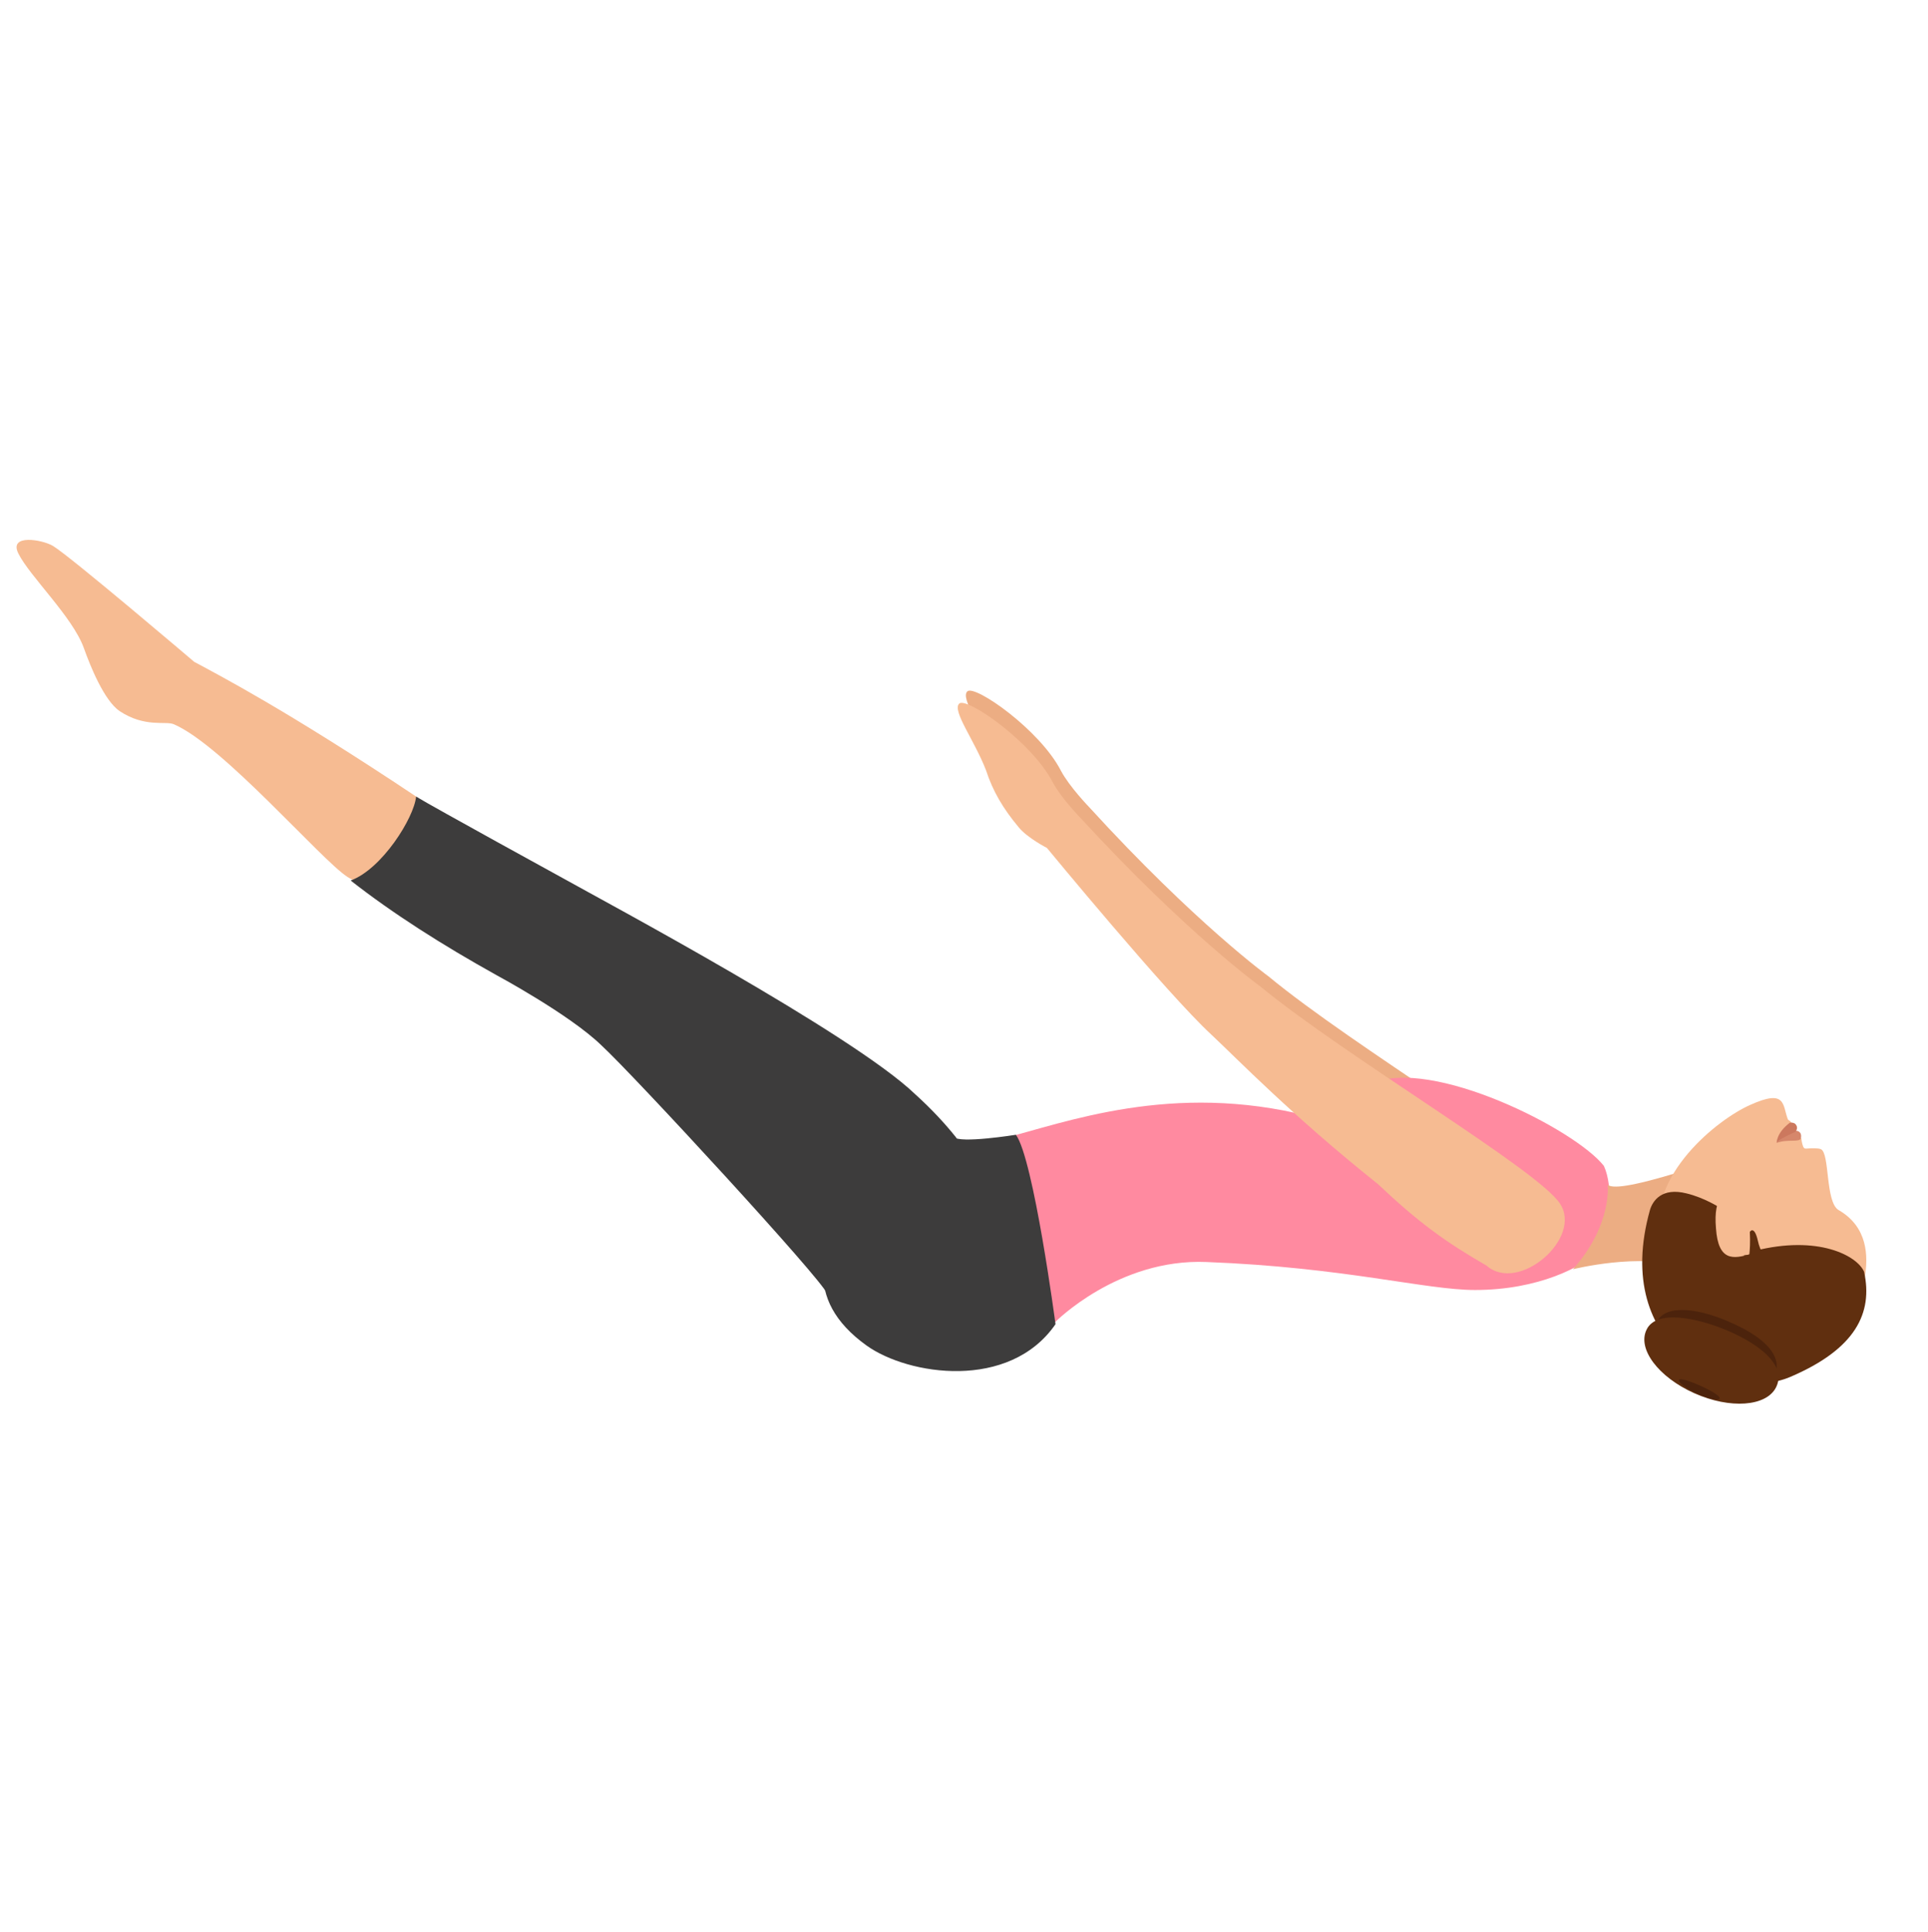 <svg width="500" height="501" viewBox="0 0 500 501" fill="none" xmlns="http://www.w3.org/2000/svg">
<path d="M250.876 179.278C252.817 177.47 269.732 189.296 275.139 199.87C277.357 204.044 282.487 209.331 282.487 209.331C309.938 239.384 328.932 253.158 328.932 253.158C351.115 271.524 400.472 300.742 406.572 309.786C412.811 318.83 395.897 333.439 387.578 326.065C377.041 319.943 370.109 314.934 359.433 304.777C337.112 286.829 323.248 272.359 316.177 265.681C304.67 254.967 273.614 216.984 273.614 216.984C273.614 216.984 268.484 214.34 266.266 211.557C262.245 206.688 259.611 202.096 257.808 196.67C254.758 188.739 248.935 181.087 250.876 179.278Z" fill="#ECAD83"/>
<path d="M355.645 280.987C371.243 274.005 408.568 292.898 415.949 302.345C418.456 307.821 417.62 318.089 414.696 324.25C410.518 328.494 398.958 334.518 382.524 334.518C369.711 334.518 348.681 328.631 312.888 327.262C289.908 326.304 273.613 342.869 273.613 342.869L263.168 294.404C280.716 289.612 309.685 279.755 346.313 291.392C346.453 291.255 351.327 282.904 355.645 280.987Z" fill="#FF8AA0"/>
<path d="M416.932 307.24C418.16 308.21 422.528 307.933 436.042 303.775L436.451 328.718C425.668 324.7 407.923 329.134 407.923 329.134C418.16 317.633 416.932 307.24 416.932 307.24Z" fill="#ECAD83"/>
<path d="M476.822 313.794C484.534 318.229 484.394 325.991 483.693 330.704C481.73 345.257 474.439 349.692 464.624 353.85C451.584 359.395 431.814 327.377 430.552 321.14C427.047 304.923 445.415 290.231 453.968 286.489C463.222 282.331 462.24 286.489 463.642 290.231C463.642 290.37 464.343 290.786 464.343 290.786C464.904 292.033 465.605 293.835 467.148 295.221C467.148 295.221 467.288 296.468 467.568 297.161C467.709 297.577 467.849 297.854 468.41 297.854C469.952 297.716 471.494 297.716 472.195 297.993C474.579 298.963 473.317 311.715 476.822 313.794Z" fill="#F6BB92"/>
<path d="M460.754 296.379C460.754 296.379 461.439 295.269 465.548 293.209C466.096 293.209 467.328 293.367 467.055 295.111C466.781 296.379 463.767 295.269 460.754 296.379Z" fill="#D6876B"/>
<path d="M460.755 296.379C460.755 296.379 460.618 293.827 464.18 291.134C464.728 290.993 465.413 291.276 465.55 291.418C466.646 292.552 465.55 293.544 465.55 293.544C461.303 295.387 460.755 296.379 460.755 296.379Z" fill="#CC785E"/>
<path d="M464.311 357.045C448.521 363.86 417.774 349.953 427.885 313.795C428.577 311.431 430.932 307.815 437.441 309.484C442.012 310.597 445.89 313.1 445.89 313.1C446.998 313.795 448.244 314.63 449.629 315.603C451.014 316.577 453.369 324.782 455.031 324.365C471.513 320.192 481.623 325.616 483.424 329.788C485.778 340.496 481.208 349.814 464.311 357.045Z" fill="#602F0F"/>
<path d="M445.013 318.532C444.278 310.025 447.363 308.412 451.917 306.945L454.414 319.558L454.12 325.131C449.42 326.598 445.6 327.038 445.013 318.532Z" fill="#F6BB92"/>
<path d="M429.637 342.837C427.291 347.605 432.259 354.616 440.679 358.403C449.098 362.189 457.793 361.488 460.14 356.72C462.486 351.952 457.931 347.044 449.512 343.257C441.093 339.331 431.983 337.928 429.637 342.837Z" fill="#4C230C"/>
<path d="M455.879 321.755C456.156 323.142 456.711 324.252 457.127 325.222C457.682 326.609 458.375 327.303 458.375 327.303L453.105 327.58C452.828 326.887 452.55 326.193 452.273 325.5C452.273 325.5 452.828 325.5 453.798 325.361H453.66C453.798 324.113 453.937 322.171 453.798 319.536C453.66 319.536 454.908 317.456 455.879 321.755Z" fill="#602F0F"/>
<path d="M427.033 344.776C424.536 349.769 430.084 357.119 439.375 361.279C448.667 365.44 458.098 364.747 460.594 359.754C463.09 354.761 457.959 349.491 448.667 345.331C439.375 341.309 429.39 339.784 427.033 344.776Z" fill="#602F0F"/>
<path d="M435.42 357.833C435.136 358.424 437.267 360.052 440.108 361.384C442.949 362.716 445.648 363.308 445.932 362.716C446.216 362.124 444.37 360.94 441.529 359.608C438.687 358.276 435.704 357.241 435.42 357.833Z" fill="#4C230C"/>
<path d="M273.732 343.382C261.793 360.677 235.556 356.665 224.727 348.917C190.854 324.566 244.163 290.807 247.356 294.819C248.744 296.618 263.459 294.266 263.459 294.266C268.041 300.492 273.732 343.382 273.732 343.382Z" fill="#3D3C3C"/>
<path d="M4.74 143.486C7.643 149.389 18.844 159.96 21.748 168.059C23.407 172.727 27.002 181.65 31.012 184.396C37.649 188.789 43.042 186.867 45.116 187.828C57.838 193.319 83.142 222.835 90.056 227.365C101.533 234.916 112.042 209.381 108.032 206.636C74.293 184.121 56.731 175.061 50.371 171.629C50.371 171.629 18.291 144.31 13.728 141.564C10.962 139.917 2.251 138.406 4.74 143.486Z" fill="#F6BB92"/>
<path d="M128.783 252.884C114.731 245.071 101.792 236.84 90.94 228.33C99.009 225.4 107.357 212.147 107.913 206.566C112.227 209.217 146.313 227.911 146.313 227.911C157.026 233.91 221.026 268.09 237.305 283.715C241.618 287.621 245.096 291.388 247.878 294.876C253.165 301.433 214.487 335.473 214.487 335.473C213.374 331.986 164.261 278.693 155.913 271.02C147.705 263.068 128.783 252.884 128.783 252.884Z" fill="#3D3C3C"/>
<path d="M248.763 182.447C250.705 180.651 267.624 192.394 273.032 202.893C275.251 207.037 280.383 212.287 280.383 212.287C307.842 242.127 326.841 255.803 326.841 255.803C349.03 274.039 398.401 303.05 404.503 312.029C410.605 321.009 393.825 335.514 385.504 328.192C374.964 322.114 368.03 317.141 357.351 307.056C335.023 289.235 321.155 274.868 314.082 268.236C302.572 257.599 271.507 219.885 271.507 219.885C271.507 219.885 266.376 217.26 264.157 214.497C260.135 209.662 257.5 205.241 255.697 199.715C252.646 191.841 246.821 184.243 248.763 182.447Z" fill="#F6BB92"/>
</svg>
